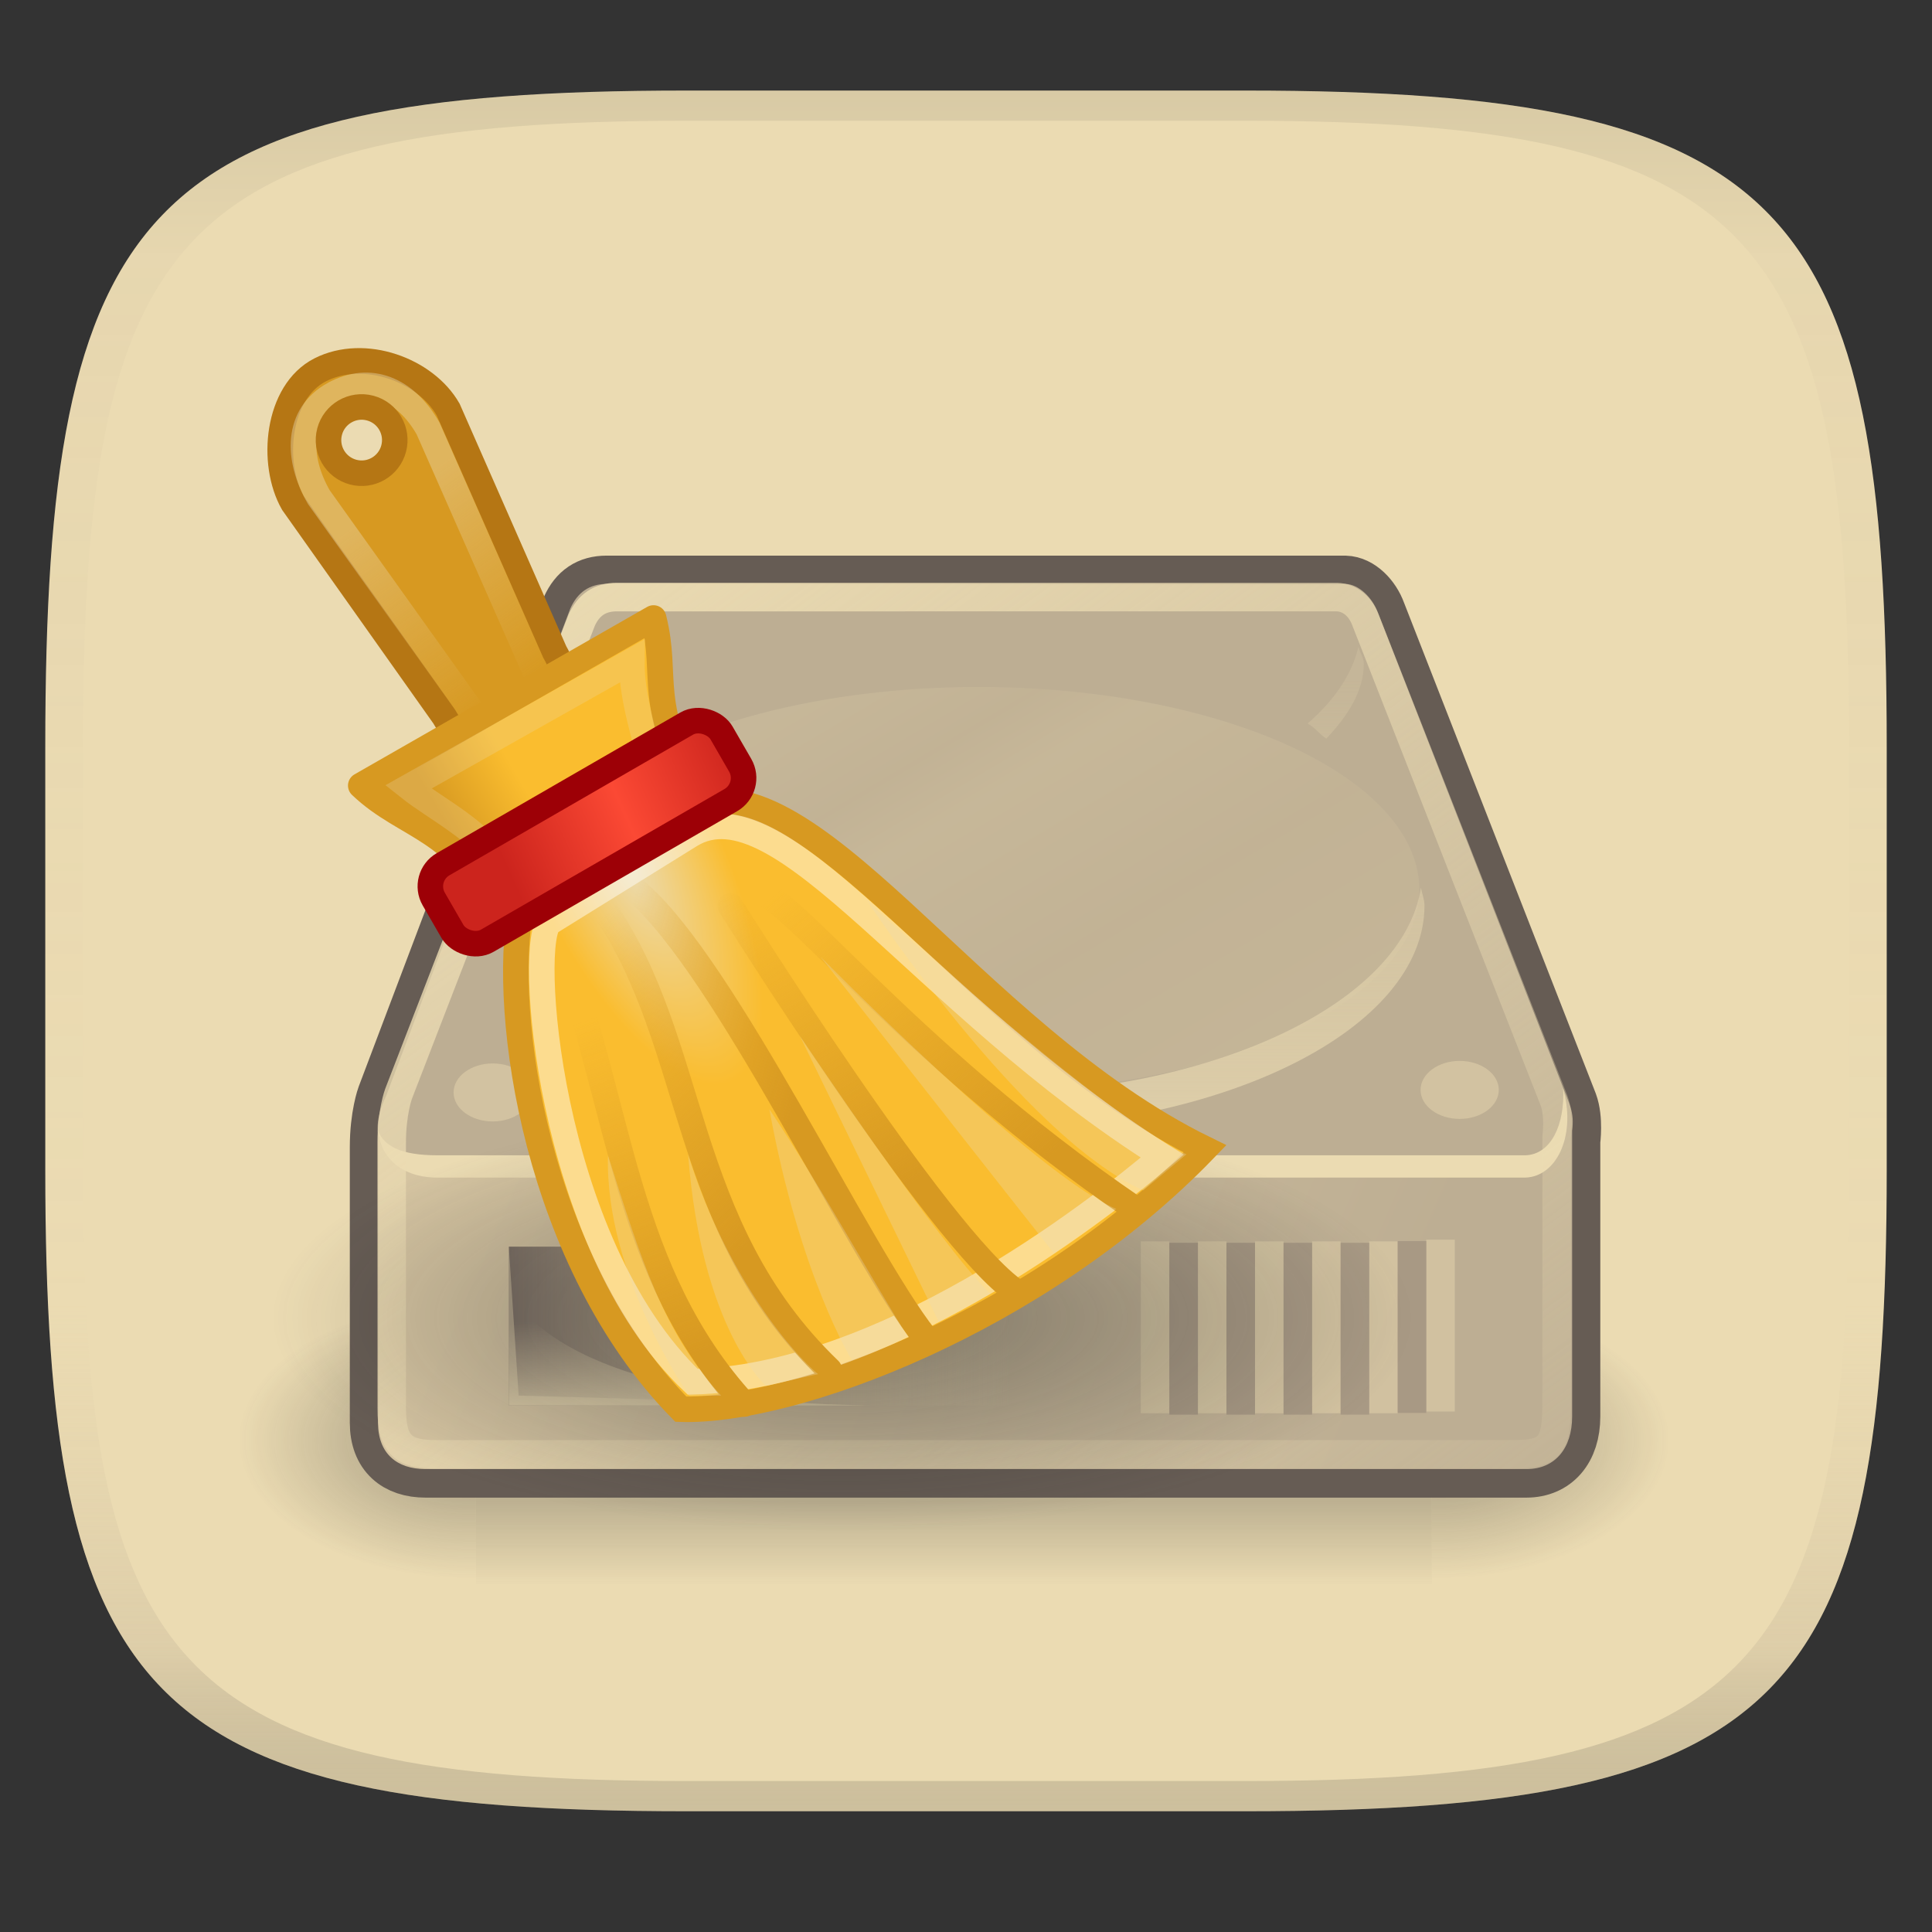 <svg width="256" height="256" version="1.1" xmlns="http://www.w3.org/2000/svg" xmlns:xlink="http://www.w3.org/1999/xlink">
  <rect width="100%" height="100%" fill="#333333" stroke="none"/>
  <linearGradient id="b" x1=".5" x2=".5" y2="1" gradientTransform="matrix(244,0,0,228,5.981,12)" gradientUnits="userSpaceOnUse">
    <stop stop-color="#ebdbb2" offset="0"/>
    <stop stop-color="#ebdbb2" offset="1"/>
  </linearGradient>
  <defs>
    <linearGradient id="linearGradient31" x1=".5" x2=".5" y2="1" gradientTransform="matrix(244,0,0,228,5.988,12)" gradientUnits="userSpaceOnUse">
      <stop stop-color="#282828" stop-opacity=".1" offset="0"/>
      <stop stop-color="#bdae93" stop-opacity=".1" offset=".1"/>
      <stop stop-color="#d5c4a1" stop-opacity="0" offset=".702"/>
      <stop stop-color="#bdae93" stop-opacity=".302" offset=".9"/>
      <stop stop-color="#282828" stop-opacity=".15" offset="1"/>
    </linearGradient>
    <radialGradient id="radialGradient3564" cx="22.571" cy="30.857" r="15.571" gradientTransform="matrix(1 0 0 .651 0 10.758)" gradientUnits="userSpaceOnUse">
      <stop stop-color="#282828" offset="0"/>
      <stop stop-color="#282828" stop-opacity="0" offset="1"/>
    </radialGradient>
    <linearGradient id="linearGradient2249" x1="9.562" x2="14.767" y1="6.953" y2="14.2" gradientUnits="userSpaceOnUse">
      <stop stop-color="#ebdbb2" offset="0"/>
      <stop stop-color="#ebdbb2" stop-opacity="0" offset="1"/>
    </linearGradient>
    <radialGradient id="radialGradient9318" cx="20.764" cy="19.541" r="14.8" gradientTransform="matrix(.449 -.216 .564 1.172 -1.432 2.546)" gradientUnits="userSpaceOnUse">
      <stop stop-color="#ebdbb2" offset="0"/>
      <stop stop-color="#fabd2f" offset=".5"/>
      <stop stop-color="#fabd2f" offset="1"/>
    </radialGradient>
    <linearGradient id="linearGradient7988" x1="9.105" x2="10.147" y1="38.828" y2="30.141" gradientTransform="matrix(.866 -.5 .797 1.381 -15.699 -9.225)" gradientUnits="userSpaceOnUse">
      <stop stop-color="#d79921" offset="0"/>
      <stop stop-color="#d79921" stop-opacity="0" offset="1"/>
    </linearGradient>
    <linearGradient id="linearGradient7990" x1="19.616" x2="18.486" y1="39.253" y2="29.909" gradientTransform="matrix(.866 -.5 .798 1.382 -15.729 -9.277)" gradientUnits="userSpaceOnUse">
      <stop stop-color="#d79921" offset="0"/>
      <stop stop-color="#d79921" stop-opacity="0" offset="1"/>
    </linearGradient>
    <linearGradient id="linearGradient7992" x1="15.097" x2="14.045" y1="36.968" y2="29" gradientTransform="matrix(.866 -.5 .843 1.461 -19.741 -11.134)" gradientUnits="userSpaceOnUse">
      <stop stop-color="#d79921" offset="0"/>
      <stop stop-color="#d79921" stop-opacity="0" offset="1"/>
    </linearGradient>
    <linearGradient id="linearGradient7994" x1="14.045" x2="14.045" y1="37.576" y2="29" gradientTransform="matrix(.866 -.5 .801 1.388 -12.818 -11.145)" gradientUnits="userSpaceOnUse">
      <stop stop-color="#d79921" offset="0"/>
      <stop stop-color="#d79921" stop-opacity="0" offset="1"/>
    </linearGradient>
    <linearGradient id="linearGradient7996" x1="16.929" x2="14.045" y1="34.011" y2="29" gradientTransform="matrix(.866 -.5 .861 1.492 -17.88 -13.911)" gradientUnits="userSpaceOnUse">
      <stop stop-color="#d79921" offset="0"/>
      <stop stop-color="#d79921" stop-opacity="0" offset="1"/>
    </linearGradient>
    <linearGradient id="linearGradient8582" x1="11.997" x2="17.774" y1="19.592" y2="16.235" gradientTransform="matrix(1.015 0 0 1.006 -.332 -.14)" gradientUnits="userSpaceOnUse">
      <stop stop-color="#d79921" offset="0"/>
      <stop stop-color="#fabd2f" offset=".5"/>
      <stop stop-color="#fabd2f" offset="1"/>
    </linearGradient>
    <linearGradient id="linearGradient15309" x1="10.615" x2="2.007" y1="28.123" y2="27.235" gradientTransform="matrix(1.177 0 0 1.177 -.82 -5.307)" gradientUnits="userSpaceOnUse">
      <stop stop-color="#cc241d" offset="0"/>
      <stop stop-color="#fb4934" offset=".5"/>
      <stop stop-color="#cc241d" offset="1"/>
    </linearGradient>
    <linearGradient id="linearGradient6715" x1="302.86" x2="302.86" y1="366.65" y2="609.51" gradientTransform="matrix(2.774 0 0 1.97 -1892.2 -872.89)" gradientUnits="userSpaceOnUse">
      <stop stop-color="#282828" stop-opacity="0" offset="0"/>
      <stop stop-color="#282828" offset=".5"/>
      <stop stop-color="#282828" stop-opacity="0" offset="1"/>
    </linearGradient>
    <radialGradient id="radialGradient6717" cx="605.71" cy="486.65" r="117.14" gradientTransform="matrix(2.774 0 0 1.97 -1891.6 -872.89)" gradientUnits="userSpaceOnUse">
      <stop stop-color="#282828" offset="0"/>
      <stop stop-color="#282828" stop-opacity="0" offset="1"/>
    </radialGradient>
    <radialGradient id="radialGradient6719" cx="605.71" cy="486.65" r="117.14" gradientTransform="matrix(-2.774 0 0 1.97 112.76 -872.89)" gradientUnits="userSpaceOnUse">
      <stop stop-color="#282828" offset="0"/>
      <stop stop-color="#282828" stop-opacity="0" offset="1"/>
    </radialGradient>
    <linearGradient id="linearGradient4234" x1="7.605" x2="36.183" y1="28.481" y2="40.944" gradientUnits="userSpaceOnUse">
      <stop stop-color="#d5c4a1" offset="0"/>
      <stop stop-color="#bdae93" offset="1"/>
    </linearGradient>
    <linearGradient id="linearGradient4209" x1="7.062" x2="24.688" y1="35.281" y2="35.281" gradientTransform="translate(.795 -1.326)" gradientUnits="userSpaceOnUse">
      <stop stop-color="#7c6f64" offset="0"/>
      <stop stop-color="#ebdbb2" stop-opacity="0" offset="1"/>
    </linearGradient>
    <linearGradient id="linearGradient4242" x1="12.277" x2="12.222" y1="37.206" y2="33.759" gradientUnits="userSpaceOnUse">
      <stop stop-color="#ebdbb2" offset="0"/>
      <stop stop-color="#ebdbb2" stop-opacity="0" offset="1"/>
    </linearGradient>
    <linearGradient id="linearGradient4272" x1="23.688" x2="23.688" y1="11.319" y2="26.357" gradientUnits="userSpaceOnUse">
      <stop stop-color="#ebdbb2" stop-opacity=".251" offset="0"/>
      <stop stop-color="#ebdbb2" offset="1"/>
    </linearGradient>
    <linearGradient id="linearGradient4260" x1="12.378" x2="44.096" y1="4.433" y2="47.621" gradientUnits="userSpaceOnUse">
      <stop stop-color="#ebdbb2" offset="0"/>
      <stop stop-color="#ebdbb2" stop-opacity="0" offset="1"/>
    </linearGradient>
    <linearGradient id="linearGradient2553" x1="33.431" x2="21.748" y1="31.965" y2="11.781" gradientUnits="userSpaceOnUse">
      <stop stop-color="#ebdbb2" offset="0"/>
      <stop stop-color="#d5c4a1" offset=".5"/>
      <stop stop-color="#ebdbb2" offset=".75"/>
      <stop stop-color="#d5c4a1" offset=".842"/>
      <stop stop-color="#ebdbb2" offset="1"/>
    </linearGradient>
  </defs>
  <path d="m165 12c72 0 85 15 85 87v56c0 70-13 85-85 85h-74c-72 0-85-15-85-85v-56c0-72 13-87 85-87z" fill="url(#b)" style="isolation:isolate"/>
  <g transform="matrix(3.782 0 0 3.782 37.706 47.289)">
    <g transform="matrix(.025 0 0 .021 45.691 36.154)">
      <rect x="-1559.3" y="-150.7" width="1339.6" height="478.36" color="#000000" fill="url(#linearGradient6715)" opacity=".402"/>
      <path d="m-219.62-150.68v478.33c142.87 0.9 345.4-107.17 345.4-239.2 0-132.03-159.44-239.13-345.4-239.13z" color="#000000" fill="url(#radialGradient6717)" opacity=".402"/>
      <path d="m-1559.3-150.68v478.33c-142.87 0.9-345.4-107.17-345.4-239.2 0-132.03 159.44-239.13 345.4-239.13z" color="#000000" fill="url(#radialGradient6719)" opacity=".402"/>
    </g>
    <path d="m11.286 7.963c-0.625 0-1.031 0.29-1.281 0.844-1e-6 0-6.469 17.104-6.469 17.104s-0.25 0.672-0.25 1.781v9.65c0 1.083 0.658 1.625 1.656 1.625h38.562c0.985 0 1.594-0.718 1.594-1.844v-9.65s0.106-0.77-0.094-1.312l-6.719-17.197c-0.185-0.512-0.637-0.988-1.125-1z" fill="none" stroke="#665c54" stroke-linecap="round" stroke-linejoin="round" stroke-width="2"/>
    <path d="m3.274 26.997 0.765-0.692 37.61 0.062 3.462 0.317v10.439c0 1.126-0.607 1.843-1.592 1.843h-38.583c-0.998 0-1.662-0.542-1.662-1.625z" fill="url(#linearGradient4234)" fill-rule="evenodd"/>
    <path d="m3.549 25.914c-0.714 1.464-6.156e-4 2.393 1.036 2.393h39c1.119-0.024 1.845-1.012 1.429-2.143l-6.714-17.211c-0.185-0.512-0.655-0.988-1.143-1h-25.857c-0.625 0-1.036 0.304-1.286 0.857l-6.464 17.104z" fill="#bdae93" fill-rule="evenodd"/>
    <rect x="7.858" y="31.174" width="17.625" height="5.562" color="#000000" fill="url(#linearGradient4209)" fill-rule="evenodd"/>
    <path d="m7.858 36.737v-4.011c1.835 3.179 8.296 4.011 12.937 4.011h-12.937z" fill="url(#linearGradient4242)" fill-rule="evenodd" opacity=".811"/>
    <path d="m44.796 25.629c0.064 1.25-0.414 2.316-1.322 2.344 0 0-38.119-1e-6 -38.119 0-1.289 0-1.868-0.325-2.084-0.868 0.092 0.944 0.826 1.649 2.084 1.649-1e-7 -1e-6 38.119 0 38.119 0 1.076-0.033 1.753-1.424 1.352-2.995l-0.03-0.13z" fill="#ebdbb2" fill-rule="evenodd"/>
    <path d="m10.969 10.156c-0.046 0.2-0.188 0.387-0.188 0.594 0 0.949 0.591 1.79 1.344 2.594 0.24-0.154 0.365-0.354 0.625-0.5-0.94-0.816-1.553-1.717-1.781-2.688zm26.656 0c-0.229 0.97-0.842 1.872-1.781 2.688 0.274 0.154 0.404 0.368 0.656 0.531 0.757-0.807 1.312-1.673 1.312-2.625 0-0.207-0.142-0.393-0.188-0.594zm2.188 8.438c-0.614 4.04-7.299 7.25-15.531 7.25-8.212 1e-6 -14.86-3.193-15.5-7.219-0.032 0.197-0.125 0.392-0.125 0.594 3e-7 4.318 6.989 7.844 15.625 7.844 8.636 0 15.656-3.526 15.656-7.844 0-0.213-0.089-0.417-0.125-0.625z" color="#000000" fill="url(#linearGradient4272)" fill-rule="evenodd" opacity=".691"/>
    <ellipse transform="translate(.088 .177)" cx="7.204" cy="25.594" rx="1.37" ry="1.016" color="#000000" fill="#ebdbb2" fill-opacity=".458" fill-rule="evenodd"/>
    <ellipse transform="translate(33.967 .088)" cx="7.204" cy="25.594" rx="1.37" ry="1.016" color="#000000" fill="#ebdbb2" fill-opacity=".458" fill-rule="evenodd"/>
    <path d="m11.643 8.416c-0.602 0-0.993 0.279-1.234 0.812-1e-6 0-6.415 16.591-6.415 16.591s-0.241 0.647-0.241 1.715v9.29c0 1.355 0.444 1.627 1.595 1.627h37.687c1.323 0 1.534-0.316 1.534-1.837v-9.29s0.102-0.742-0.09-1.264l-6.593-16.806c-0.178-0.493-0.551-0.826-1.02-0.838z" fill="none" stroke="url(#linearGradient4260)" stroke-linecap="round" stroke-linejoin="round"/>
    <path d="m40 30.93v6.02h1v-6.02zm-10 0.058v6.022h1v-6.022zm2 0v6.022h1v-6.022zm2 0v6.022h1v-6.022zm2 0v6.022h1v-6.022zm2 0v6.022h1v-6.022z" fill="#ebdbb2" fill-opacity=".424" stroke-linecap="square"/>
    <path d="m39 30.978v6.022h1v-6.022zm-8 0.06v6.022h1v-6.022zm2 0v6.022h1v-6.022zm2 0v6.022h1v-6.022zm2 0v6.022h1v-6.022z" fill="#a89984" stroke-linecap="square"/>
    <path d="m7.858 31.205v5.531h12.563l-12.219-0.344z" fill="#ebdbb2" fill-rule="evenodd" opacity=".44"/>
    <ellipse transform="matrix(1.038 0 0 1.061 -1.633 -2.095)" cx="25" cy="19.562" rx="14.875" ry="6.688" color="#000000" fill="url(#linearGradient2553)" fill-rule="evenodd" opacity=".206"/>
  </g>
  <g transform="matrix(3.383 0 0 3.383 19.033 42.989)">
    <ellipse transform="matrix(1.436 0 0 .826 -5.051 13.432)" cx="22.571" cy="30.857" rx="15.571" ry="10.143" color="#000000" fill="url(#radialGradient3564)" opacity=".474"/>
    <path d="m6.916 1.778c1.73-0.878 4.126 0.004 5.012 1.557l4.17 9.485c0.886 1.554 0.633 3.369-0.566 4.071-1.199 0.701-2.878 0.015-3.764-1.539l-5.918-8.356c-0.886-1.554-0.629-4.357 1.067-5.218z" fill="#d79921" fill-rule="evenodd" stroke="#b57614" stroke-linecap="round" stroke-width="1.006"/>
    <path d="m7.446 2.736c1.422-0.786 2.821-0.193 3.695 1.339l4.448 10.087-2.432 1.42-6.297-8.82c-0.875-1.532-0.876-3.218 0.585-4.026z" fill="none" opacity=".423" stroke="url(#linearGradient2249)" stroke-linecap="round" stroke-width="1.006"/>
    <path d="m14.781 22.794c-0.795 4.287 0.634 13.953 6.259 19.694 4.347 0.141 13.99-3.418 20.531-10.197-9.236-4.517-15.537-15.723-20.435-13.283z" fill="url(#radialGradient9318)" fill-rule="evenodd" stroke="#d79921"/>
    <path d="m15.919 23.414c-0.912 0.508-0.16 12.52 5.584 18 7.386-0.187 15.524-6.396 18.393-8.838-9.499-5.984-14.925-14.762-18.481-12.574z" fill="none" opacity=".462" stroke="#fff"/>
    <path d="m16.338 24.367c2.349 6.27 2.489 12.788 7.184 17.92" fill="none" stroke="url(#linearGradient7988)" stroke-linecap="round"/>
    <path d="m23.848 22.273c0.866-0.749 5.75 6.088 14.999 12.382" fill="none" stroke="url(#linearGradient7990)" stroke-linecap="round"/>
    <path d="m18.013 22.864c3.712 5.348 2.963 12.424 8.841 18.081" fill="none" stroke="url(#linearGradient7992)" stroke-linecap="round"/>
    <path d="m22.984 22.776s8.177 13.072 11.182 15.105" fill="none" stroke="url(#linearGradient7994)" stroke-linecap="round"/>
    <path d="m19.3 22.201c3.447 2.917 8.703 14.163 11.31 17.478" fill="none" stroke="url(#linearGradient7996)" stroke-linecap="round"/>
    <path d="m8.509 18.062 11.462-6.559c0.599 2.383-0.342 3.241 1.796 7.148l-7.91 4.527c-1.453-3.477-3.565-3.41-5.347-5.115z" fill="url(#linearGradient8582)" fill-rule="evenodd" stroke="#d79921" stroke-linecap="round" stroke-linejoin="round" stroke-width="1.01"/>
    <path d="m14.043 21.246c-0.814-1.421-2.562-2.236-3.679-3.127l8.757-4.934c-0.02 1.481 0.567 3.088 0.876 4.519z" fill="none" opacity=".247" stroke="#ebdbb2"/>
    <rect transform="matrix(.866 -.5 .5 .866 0 0)" x="-1.413" y="24.175" width="13.015" height="3.46" rx="1" ry="1" fill="url(#linearGradient15309)" fill-rule="evenodd" stroke="#9d0006" stroke-linecap="round"/>
    <circle transform="matrix(.584 .156 -.156 .584 20.458 5.159)" cx="-19.319" cy="4.084" r="2.147" fill="#ebdbb2" fill-rule="evenodd" stroke="#b57614" stroke-linecap="round" stroke-linejoin="round" stroke-width="1.655"/>
    <path d="m28.35 22.595s6.074 9.201 10.803 11.322l1.692-1.41c-3.315-1.503-12.495-9.912-12.495-9.912zm-1.842 2.168c2.383 3.012 6.767 8.612 9.15 11.624l2.437-1.744c-3.182-1.326-11.586-9.88-11.586-9.88zm-0.809 3.094 5.442 11.201 2.026-1.085c-1.944-1.856-7.468-10.116-7.468-10.116zm-1.191 2.881c1.193 6.541 3.227 9.817 3.227 9.817s1.507-0.501 2.176-0.942c-1.237-1.944-3.403-5.895-5.403-8.876zm-3.182 1.767c0.53 6.894 3.05 9.067 3.05 9.067s1.197-0.28 2.043-0.456c-1.458-1.237-3.801-4.438-5.094-8.611zm-3.138 0.044c-0.133 4.685 3.183 9.42 3.183 9.42l1.248-0.014c-2.298-2.519-3.138-5.365-4.431-9.406z" fill="#ebdbb2" fill-rule="evenodd" opacity=".317"/>
  </g>
  <path d="m91 12c-72 0-85 15-85 87v56c0 70 13 85 85 85h74c72 0 85-15 85-85v-56c0-72-13-87-85-87zm0 4h74c68 0 80 15 80 83v56c0 66-12 81-80 81h-74c-68 0-80-15-80-81v-56c0-68 12-83 80-83z" fill="url(#linearGradient31)" style="isolation:isolate"/>
</svg>
